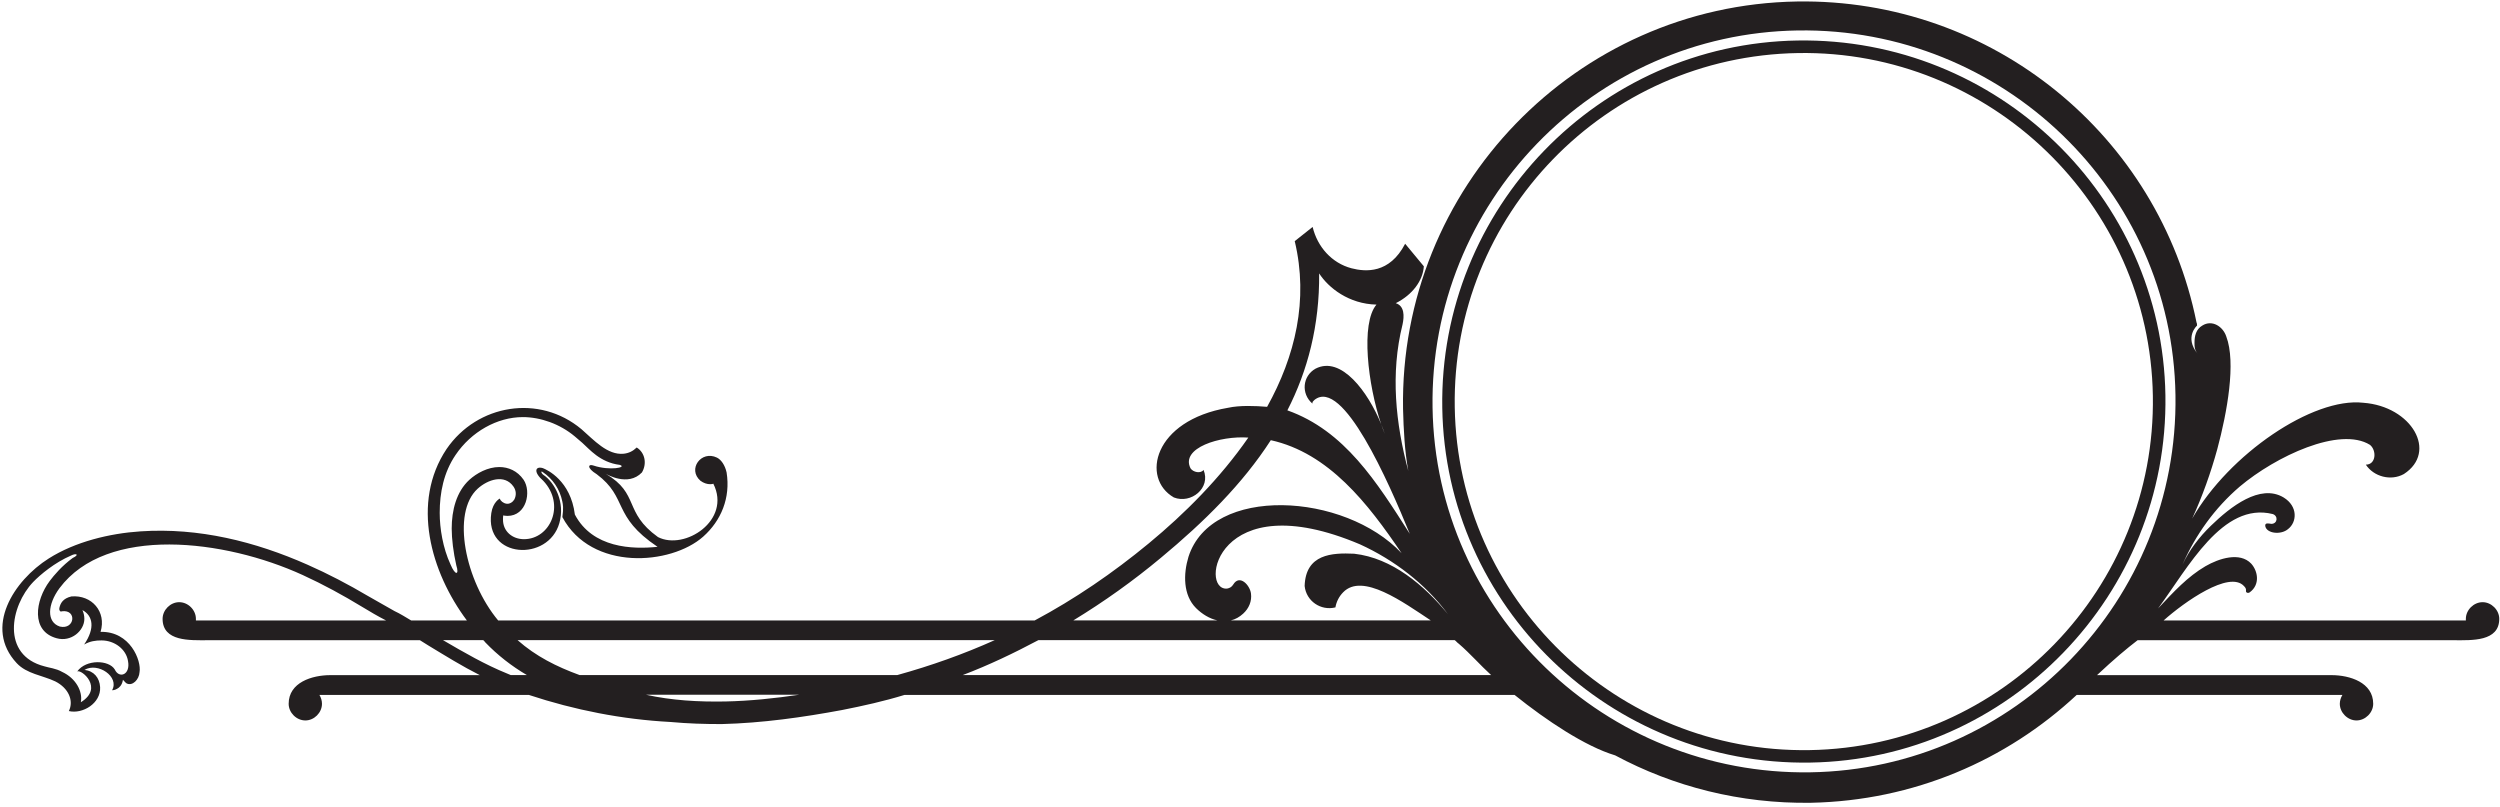 <?xml version="1.0" encoding="UTF-8"?>
<svg xmlns="http://www.w3.org/2000/svg" xmlns:xlink="http://www.w3.org/1999/xlink" width="508pt" height="164pt" viewBox="0 0 508 164" version="1.1">
<g id="surface1">
<path style=" stroke:none;fill-rule:nonzero;fill:rgb(13.73%,12.16%,12.549%);fill-opacity:1;" d="M 504.465 122.363 C 502.66 122.363 501.062 123.945 501.062 125.75 C 501.062 125.852 501.062 125.969 501.062 126.074 L 439.652 126.074 C 443.836 122.336 452.984 115.859 455.969 119.082 C 456.355 119.453 456.426 119.746 456.383 120.043 C 456.324 120.473 456.84 120.578 457.137 120.367 C 459.297 118.801 458.82 116.055 457.445 114.531 C 455.129 112.094 450.887 113.469 448.137 115.062 C 444.531 117.176 441.75 120.191 438.516 123.637 C 444.617 115.375 451.625 101.926 461.809 104.453 C 462.961 104.809 462.828 106.434 461.539 106.449 C 460.922 106.359 460.211 106.168 460.301 106.906 C 460.582 108.426 463.492 108.738 464.926 107.512 C 466.758 106.105 466.98 102.887 464.023 101.082 C 459.25 98.23 453.223 102.988 449.289 106.801 C 446.863 109.137 444.855 111.781 443.48 114.738 C 446.113 108.707 450.043 103.211 455.129 98.863 C 462.43 92.719 475.449 86.586 481.582 90.398 C 482.973 91.535 482.824 94.418 480.738 94.418 C 482.336 96.855 485.824 97.801 488.469 96.324 C 495.402 91.832 490.082 82.566 480.211 81.84 C 469.965 80.68 452.926 92.297 445.449 105.371 C 447.5 100.93 449.258 95.996 450.559 91.238 C 452.57 83.73 454.387 73.668 452.379 68.375 C 451.727 66.367 449.512 64.887 447.5 66.16 C 446.23 66.898 445.922 68.273 445.922 69.648 C 445.922 70.488 445.922 71.023 446.539 71.863 C 443.805 68.48 446.438 66.16 446.438 66.16 C 446.438 65.938 446.438 65.73 446.332 65.523 C 438.707 27.617 404.949 -0.332 365.133 0.305 C 320.246 1.043 284.359 38.215 285.098 83.098 C 285.215 87.426 285.422 91.566 286.164 95.688 C 283.59 86.039 282.512 75.883 284.996 65.938 C 285.363 64.238 285.41 62.172 283.621 61.605 C 287.02 59.895 289.133 57.039 289.324 54.113 L 285.527 49.531 C 282.348 55.664 277.473 55.254 274.617 54.512 C 270.598 53.449 267.688 50.141 266.727 46.117 L 263.09 49 C 265.945 60.973 263.18 72.398 257.477 82.668 C 255.141 82.461 251.887 82.344 249.555 82.859 C 234.328 85.445 231.816 97.211 238.527 101.082 C 242.016 102.457 246.094 99.16 244.559 95.48 C 244.023 96.281 242.445 95.984 241.91 95.156 C 239.844 91.031 247.898 88.504 253.66 88.918 C 247.941 97.164 240.758 104.363 233.441 110.406 C 226.141 116.438 218.395 121.727 210.254 126.074 L 101.223 126.074 C 94.539 118.047 91.672 104.215 97.055 99.309 C 99.078 97.461 102.535 96.25 104.355 98.895 C 104.871 99.648 104.977 100.594 104.504 101.512 C 104.176 102.043 103.539 102.457 102.906 102.352 C 102.27 102.25 101.738 101.82 101.531 101.305 C 101.574 101.32 100.172 101.969 99.832 104.262 C 98.457 113.496 111.418 114.223 113.664 106.285 C 114.863 102.059 112.75 98.051 110.371 96.457 C 110 96.191 109.824 95.629 110.25 95.895 C 112.32 97.285 113.77 99.426 114.258 101.879 C 114.391 102.516 114.539 103.227 114.273 105.074 C 120.184 116.113 136.324 114.855 142.887 109.047 C 146.523 105.812 148.473 101.172 147.645 96 C 147.32 94.52 146.535 93.398 145.68 92.984 C 142.484 91.445 139.648 95.348 142.324 97.684 C 143.668 98.688 144.941 98.348 144.941 98.273 C 148.695 105.723 139.117 111.902 133.707 109.137 C 126.613 104.039 130.043 100.371 123.066 96.266 C 123.242 96.352 127.602 98.969 130.441 96 C 131.504 94.211 131.062 91.977 129.379 90.93 C 128.621 91.668 127.781 92.082 126.73 92.199 C 123.434 92.527 120.672 89.406 118.16 87.219 C 109.57 80.023 96.98 82.137 90.742 91.238 C 83.484 102.102 87.52 116.262 94.867 126.074 L 83.543 126.074 C 82.465 125.438 81.312 124.699 80.16 124.168 C 78.34 123.102 76.555 122.156 74.75 121.094 C 70.789 118.758 66.711 116.613 62.496 114.754 C 51.812 110.023 40.387 107.188 28.594 107.969 C 22.25 108.383 15.277 110.082 9.91 113.48 C 2.785 117.988 -3.348 127.523 3.395 134.75 C 5.434 136.938 8.609 137.219 11.227 138.457 C 13.93 139.816 15.039 142.391 13.988 144.488 C 16.797 145.152 20.523 142.895 20.344 139.625 C 20.227 137.719 19.074 136.332 17.168 136.125 C 19.871 134.496 24.336 137.512 22.77 140.262 C 23.301 140.262 23.715 140.039 24.145 139.73 C 24.66 139.301 24.883 138.77 24.984 138.133 C 25.207 138.355 25.531 138.77 25.738 138.871 C 26.922 139.465 28.266 138.09 28.355 136.582 C 28.77 134.262 26.449 128.246 20.434 128.395 C 21.676 124.285 18.633 120.844 14.508 121.195 C 12.793 121.594 12.273 122.57 12.055 123.574 C 11.98 123.914 12.188 124.434 12.586 124.211 C 15.691 123.812 15.215 128.023 12.156 127.316 C 9.422 126.398 9.645 122.836 12.082 119.527 C 21.691 106.684 45.605 109.566 61.523 116.852 C 65.691 118.758 69.738 120.973 73.582 123.309 C 75.164 124.27 76.762 125.215 78.445 126.074 L 39.809 126.074 C 39.809 125.969 39.809 125.852 39.809 125.75 C 39.809 123.945 38.23 122.363 36.41 122.363 C 34.621 122.363 33.039 123.945 33.039 125.75 C 33.039 130.406 38.645 130.094 42.145 130.094 L 85.332 130.094 C 85.863 130.406 86.5 130.832 87.031 131.156 C 90.52 133.27 93.918 135.383 97.496 137.188 L 67.125 137.188 C 63.414 137.188 58.656 138.664 58.656 143.012 C 58.656 144.812 60.234 146.395 62.055 146.395 C 63.844 146.395 65.426 144.812 65.426 143.012 C 65.426 142.375 65.23 141.738 64.906 141.207 L 107.461 141.207 C 116.77 144.281 126.406 146.188 136.25 146.707 C 139.754 147.031 143.137 147.133 146.641 147.133 C 154.887 146.926 163.148 145.758 171.086 144.281 C 175.43 143.422 179.672 142.477 183.797 141.207 L 307.758 141.207 C 314.215 146.395 322.152 151.684 328.195 153.488 C 340.051 159.844 353.605 163.332 367.984 163.125 C 388.855 162.695 407.684 154.539 421.988 141.207 L 475.98 141.207 C 475.656 141.738 475.449 142.375 475.449 143.012 C 475.449 144.812 477.047 146.395 478.836 146.395 C 480.637 146.395 482.234 144.812 482.234 143.012 C 482.234 138.664 477.461 137.188 473.766 137.188 L 426.113 137.188 C 429.617 133.906 432.16 131.777 434.359 130.094 L 498.727 130.094 C 502.23 130.094 507.848 130.406 507.848 125.75 C 507.848 123.945 506.25 122.363 504.465 122.363 Z M 91.539 114.684 C 89.988 111.336 89.348 107.367 89.348 104.215 C 89.348 100.125 90.16 95.988 92.574 92.441 C 95.75 87.734 101.023 84.754 106.246 84.754 C 109.816 84.754 113.758 86.133 116.789 88.672 C 117.207 89.016 117.848 89.559 118.316 89.977 C 119.746 91.234 121.914 93.969 125.93 94.461 C 127.555 94.977 123.859 95.691 120.633 94.609 C 119.5 94.188 119.152 95.074 121.246 96.355 C 127.703 101.184 124.277 104.855 133.613 111.113 C 128.516 111.656 120.41 111.383 116.812 104.559 C 115.953 97.637 111.148 95.445 110.312 95.125 C 108.758 94.656 108.316 95.914 110.383 97.688 C 114.969 102.539 111.84 109.562 106.469 109.562 C 104.129 109.562 102.207 107.984 102.207 105.594 C 102.207 105.324 102.207 105.051 102.254 104.73 C 102.328 104.758 102.43 104.781 102.504 104.781 C 102.723 104.805 102.922 104.832 103.117 104.832 C 106.984 104.832 108.02 99.906 106.395 97.488 C 105.137 95.668 103.289 94.902 101.465 94.902 C 99.102 94.902 96.859 96.16 95.383 97.488 C 92.723 99.93 91.785 103.699 91.785 107.418 C 91.785 109.488 92.129 112.297 92.723 114.883 C 93.363 116.852 92.523 117.051 91.539 114.684 Z M 14.777 113.379 C 12.609 114.957 10.984 116.879 10.098 118.059 C 7.117 122.051 6.254 128.258 11.5 129.688 C 14.457 130.523 17.141 128.16 17.141 125.746 C 17.141 125.105 16.992 124.516 16.75 123.973 C 18.867 125.105 19.383 127.617 17.094 130.969 C 18.301 130.277 19.434 130.133 20.613 130.133 C 23.324 130.133 25.641 131.953 26.012 134.32 C 26.551 137.129 24.211 137.965 23.324 136.043 C 22.145 134.074 17.488 133.926 15.688 136.438 C 16.527 135.945 21.156 139.789 16.426 142.695 C 16.848 140.477 15.395 137.816 12.633 136.535 C 11.352 135.797 9.949 135.699 9.039 135.402 C 0.191 133.137 2.09 123.133 6.746 118.258 C 8.176 116.777 11.105 114.316 14.434 112.887 C 15.469 112.344 16.23 112.691 14.777 113.379 Z M 271.355 123.422 C 271.559 122.254 272.094 121.203 272.934 120.348 C 276.852 116.312 285.113 122.355 290.73 126.066 L 250.102 126.066 C 251.016 125.859 251.871 125.371 252.613 124.691 C 253.781 123.629 254.414 122.148 254.195 120.57 C 253.957 118.883 251.887 116.652 250.602 118.766 C 250.277 119.297 249.863 119.504 249.332 119.605 C 243.598 120.051 247.129 98.238 276.336 110.605 C 283.309 113.785 289.664 118.66 294.219 124.793 C 289.398 118.93 282.883 113.387 275.168 112.516 C 270.629 112.305 265.309 112.574 265.102 119.074 C 265.426 122.148 268.383 124.16 271.355 123.422 Z M 268.051 55.555 C 269.957 58.508 274.109 61.773 279.699 61.895 C 276.457 65.691 277.945 78.211 280.66 86.203 C 280.93 86.867 281.172 87.523 281.383 88.156 C 281.133 87.547 280.895 86.891 280.66 86.203 C 277.988 79.637 272.535 72.215 267.312 74.914 C 264.664 76.406 264.34 79.996 266.676 82.008 C 266.676 81.594 266.781 81.594 267.09 81.27 C 272.855 76.613 282.164 97.953 286.469 108.477 C 279.727 97.91 273.238 87.52 261.594 83.383 C 265.715 75.344 268.152 66.137 268.051 55.555 Z M 235.883 113.355 C 244.676 106.055 252.508 98.324 258.23 89.445 C 270.008 92.059 277.961 102.285 284.805 112.41 C 273.246 100.07 246.184 98.488 241.496 113.148 C 240.434 116.652 240.391 120.922 243.035 123.566 C 244.246 124.766 245.754 125.711 247.379 126.066 L 218.102 126.066 C 224.352 122.254 230.281 118.027 235.883 113.355 Z M 103.77 137.168 C 103.562 137.062 103.238 136.961 103.031 136.855 C 98.582 135.055 94.355 132.613 90.012 130.074 L 98.168 130.074 C 98.375 130.176 98.48 130.398 98.582 130.5 C 101.125 133.148 103.977 135.363 107.051 137.168 Z M 147.422 142.539 C 141.906 142.641 136.512 142.332 131.223 141.164 L 162.449 141.164 C 157.469 141.902 152.398 142.434 147.422 142.539 Z M 182.348 137.168 L 117.758 137.168 C 113.105 135.469 108.875 133.355 105.168 130.074 L 202.137 130.074 C 195.781 132.926 189.223 135.262 182.348 137.168 Z M 195.645 137.168 C 200.938 135.156 206.023 132.719 211.004 130.074 L 295.59 130.074 C 295.898 130.281 296.105 130.605 296.43 130.812 C 298.766 132.82 300.777 135.156 302.992 137.168 Z M 367.844 156.934 C 326.238 157.57 291.73 124.438 291.094 82.832 C 290.457 41.23 323.699 6.824 365.305 6.188 C 406.91 5.555 441.422 38.688 442.055 80.289 C 442.691 121.895 409.449 156.301 367.844 156.934 "/>
<path style=" stroke:none;fill-rule:nonzero;fill:rgb(13.73%,12.16%,12.549%);fill-opacity:1;" d="M 365.27 8.23 C 324.832 8.867 292.434 42.43 293.07 82.867 C 293.703 123.301 327.27 155.594 367.812 154.957 C 408.25 154.324 440.648 120.762 440.012 80.324 C 439.375 39.891 405.812 7.598 365.27 8.23 Z M 367.699 152.422 C 328.637 153.059 296.238 121.832 295.605 82.77 C 294.969 43.711 326.199 11.418 365.367 10.781 C 404.43 10.145 436.828 41.375 437.461 80.434 C 438.098 119.496 406.867 151.789 367.699 152.422 "/>
</g>
</svg>
